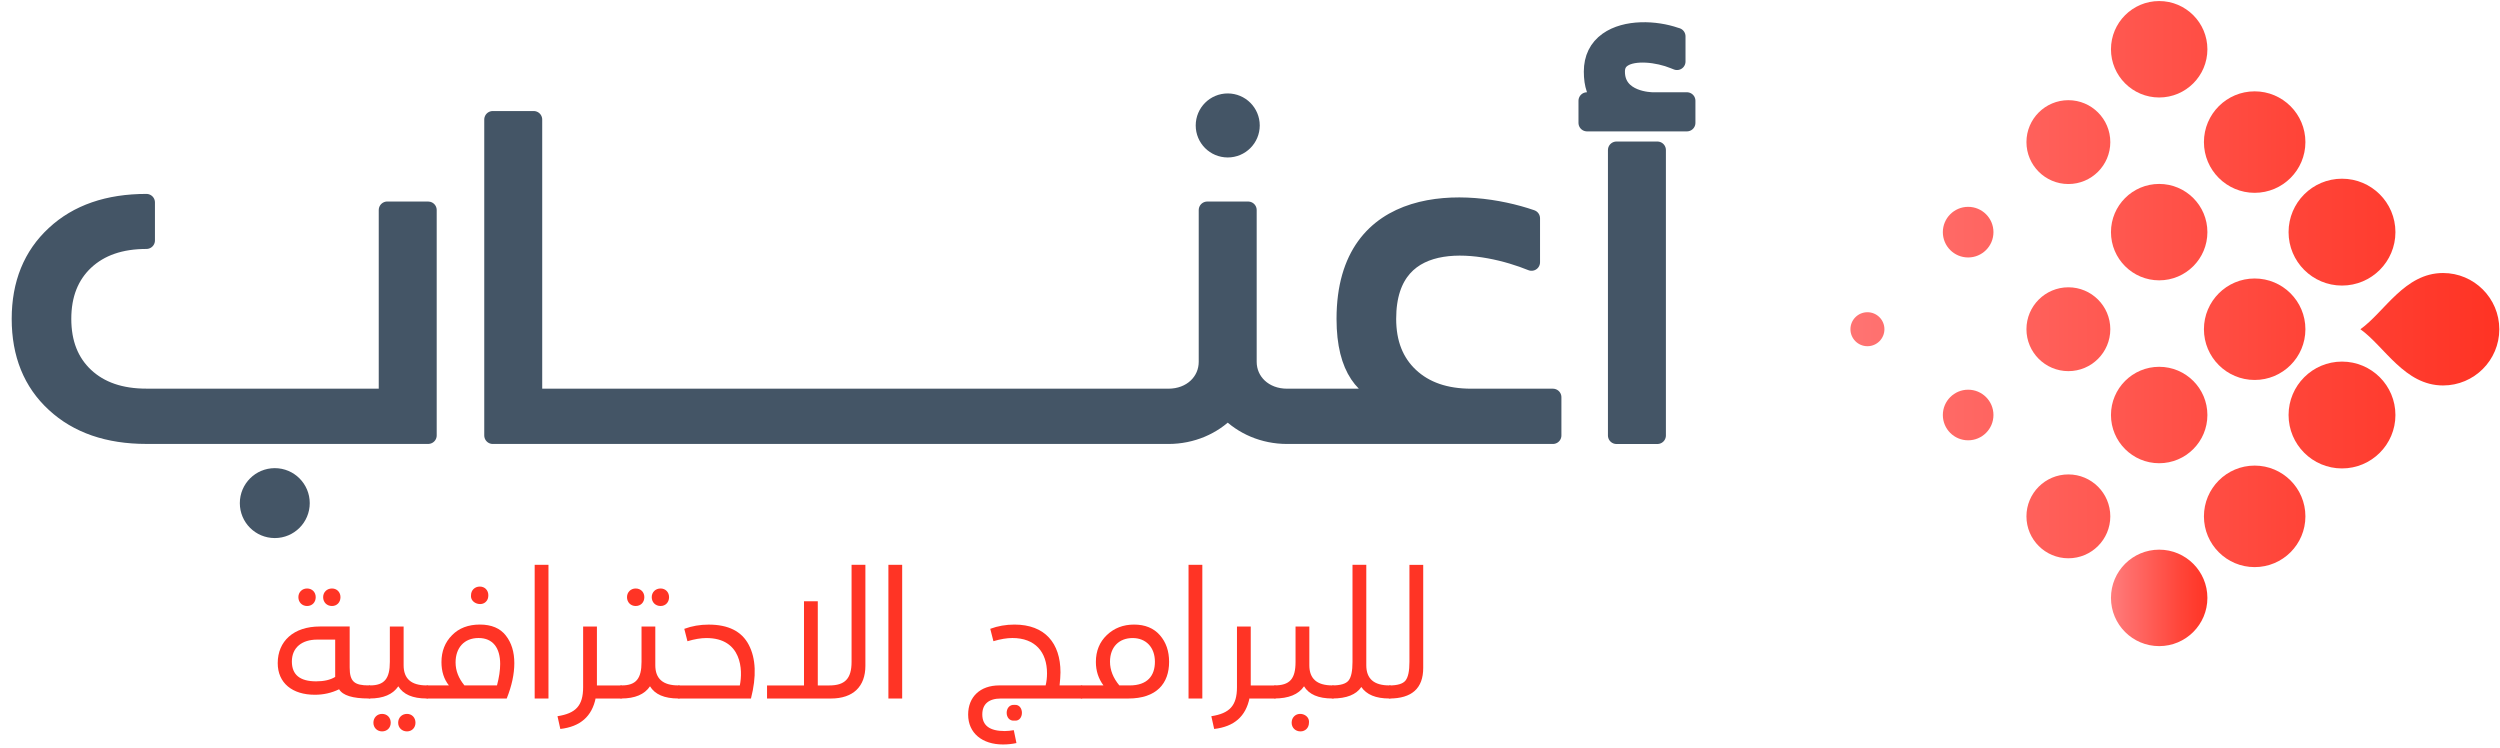 <svg width="147" height="44" viewBox="0 0 147 44" fill="none" xmlns="http://www.w3.org/2000/svg">
<g id="Group 1">
<g id="Layer_1_00000014629038355685321030000001912930481072240043_">
<g id="Group">
<path id="Vector" d="M70.808 7.377C70.808 6.613 71.427 5.994 72.191 5.994C72.954 5.994 73.573 6.613 73.573 7.377C73.573 8.14 72.954 8.759 72.191 8.759C71.425 8.759 70.808 8.14 70.808 7.377Z" fill="#445566" stroke="#445566" stroke-miterlimit="10" stroke-linecap="round" stroke-linejoin="round"/>
<path id="Vector_2" d="M97.455 8.822H95.047V25.607H97.455V8.822Z" fill="#445566" stroke="#445566" stroke-miterlimit="10" stroke-linecap="round" stroke-linejoin="round"/>
<path id="Vector_3" d="M86.514 23.355H91.311V25.605H75.683C74.293 25.605 73.049 25.052 72.192 24.169C71.333 25.054 70.089 25.605 68.698 25.605H28.974V7.029H31.382V23.355H68.698C70.049 23.355 70.985 22.426 70.985 21.275V12.351H73.393V21.275C73.393 22.426 74.331 23.355 75.681 23.355H81.751C80.271 22.94 79.088 21.755 79.088 18.75C79.088 11.238 86.222 11.514 90.054 12.835V15.422C87.307 14.303 81.595 13.267 81.595 18.75C81.595 20.172 82.037 21.291 82.92 22.117C83.805 22.944 84.996 23.355 86.514 23.355Z" fill="#445566" stroke="#445566" stroke-miterlimit="10" stroke-linecap="round" stroke-linejoin="round"/>
<path id="Vector_4" d="M99.191 5.925V7.225H93.315V5.925H94.221C93.823 5.559 93.629 4.996 93.629 4.211C93.629 3.422 93.93 2.811 94.52 2.389C95.603 1.62 97.352 1.706 98.519 2.11L98.608 2.136V3.619L98.429 3.548C97.468 3.153 96.082 3.01 95.433 3.447C95.171 3.619 95.046 3.872 95.046 4.211C95.046 5.904 97.102 5.925 97.188 5.925H99.191Z" fill="#445566" stroke="#445566" stroke-miterlimit="10" stroke-linecap="round" stroke-linejoin="round"/>
<path id="Vector_5" d="M17.713 29.584C17.713 30.444 17.016 31.138 16.159 31.138C15.296 31.138 14.602 30.444 14.602 29.584C14.602 28.727 15.296 28.027 16.159 28.027C17.016 28.027 17.713 28.725 17.713 29.584Z" fill="#445566" stroke="#445566" stroke-miterlimit="10" stroke-linecap="round" stroke-linejoin="round"/>
<path id="Vector_6" d="M25.178 12.351V25.603H8.611C6.355 25.603 4.553 24.98 3.21 23.736C1.862 22.497 1.188 20.831 1.188 18.75C1.188 16.681 1.862 15.019 3.21 13.772C4.555 12.523 6.355 11.902 8.611 11.902V14.138C7.094 14.138 5.901 14.552 5.016 15.379C4.135 16.209 3.692 17.331 3.692 18.748C3.692 20.17 4.135 21.289 5.016 22.115C5.901 22.942 7.094 23.352 8.611 23.352H22.77V12.349L25.178 12.351Z" fill="#445566" stroke="#445566" stroke-miterlimit="10" stroke-linecap="round" stroke-linejoin="round"/>
</g>
<g id="Group_2">
<path id="Vector_7" d="M21.893 40.687C21.893 40.947 21.82 41.071 21.685 41.071C20.739 41.071 20.156 40.893 19.939 40.529C19.492 40.748 19.014 40.852 18.514 40.852C17.192 40.852 16.33 40.165 16.33 38.991C16.33 37.702 17.265 36.838 18.804 36.838H20.561V39.251C20.561 40.083 20.843 40.302 21.683 40.302C21.82 40.303 21.893 40.427 21.893 40.687ZM19.709 37.609H18.648C17.764 37.609 17.162 38.066 17.162 38.898C17.162 39.678 17.64 40.063 18.587 40.063C19.044 40.063 19.419 39.981 19.709 39.803V37.609ZM17.545 35.113C17.545 34.822 17.764 34.603 18.055 34.603C18.356 34.603 18.564 34.822 18.564 35.113C18.564 35.414 18.356 35.633 18.055 35.633C17.764 35.633 17.545 35.416 17.545 35.113ZM19.001 35.113C19.001 34.822 19.22 34.603 19.521 34.603C19.812 34.603 20.02 34.822 20.02 35.113C20.02 35.414 19.812 35.633 19.521 35.633C19.22 35.633 19.001 35.416 19.001 35.113Z" fill="#FF3425"/>
<path id="Vector_8" d="M25.293 40.688C25.293 40.948 25.219 41.071 25.085 41.071C24.264 41.071 23.712 40.833 23.421 40.354C23.098 40.833 22.537 41.071 21.736 41.071H21.684V40.302H21.757C22.6 40.302 22.923 39.906 22.923 38.92V36.84H23.733V39.054V39.117C23.733 39.908 24.179 40.302 25.085 40.302C25.219 40.304 25.293 40.428 25.293 40.688ZM22.975 42.497C22.975 42.787 22.767 43.006 22.465 43.006C22.175 43.006 21.956 42.787 21.956 42.497C21.956 42.196 22.175 41.977 22.465 41.977C22.767 41.977 22.975 42.196 22.975 42.497ZM24.43 42.497C24.43 42.787 24.223 43.006 23.932 43.006C23.631 43.006 23.412 42.787 23.412 42.497C23.412 42.196 23.631 41.977 23.932 41.977C24.223 41.977 24.43 42.196 24.43 42.497Z" fill="#FF3425"/>
<path id="Vector_9" d="M29.743 37.37C30.077 37.797 30.242 38.336 30.242 38.992C30.242 39.627 30.096 40.323 29.795 41.072H25.085V40.303H26.396C26.105 39.939 25.958 39.482 25.958 38.93C25.958 38.295 26.166 37.764 26.582 37.348C26.987 36.932 27.54 36.724 28.215 36.724C28.902 36.724 29.412 36.943 29.743 37.37ZM29.223 40.303C29.349 39.824 29.41 39.408 29.41 39.044C29.41 38.098 28.983 37.515 28.14 37.515C27.278 37.515 26.788 38.108 26.788 38.949C26.788 39.439 26.966 39.885 27.308 40.301H29.223V40.303ZM27.696 34.999C27.696 34.709 27.914 34.49 28.215 34.49C28.506 34.49 28.714 34.709 28.714 34.999C28.714 35.155 28.673 35.281 28.579 35.374C28.298 35.684 27.644 35.467 27.696 34.999Z" fill="#FF3425"/>
<path id="Vector_10" d="M31.439 41.073V33.211H32.25V41.073H31.439Z" fill="#FF3425"/>
<path id="Vector_11" d="M36.483 40.304C36.617 40.304 36.691 40.43 36.691 40.69C36.691 40.95 36.617 41.073 36.483 41.073H35.027V41.043C34.808 42.124 34.121 42.728 32.947 42.863L32.78 42.113C33.851 41.947 34.288 41.5 34.288 40.408V36.842H35.099V40.232V40.306H36.483V40.304Z" fill="#FF3425"/>
<path id="Vector_12" d="M40.092 40.687C40.092 40.947 40.019 41.071 39.884 41.071C39.063 41.071 38.511 40.832 38.22 40.354C37.898 40.832 37.336 41.071 36.535 41.071H36.483V40.302H36.556C37.399 40.302 37.722 39.905 37.722 38.919V36.839H38.532V39.054V39.117C38.532 39.907 38.979 40.302 39.884 40.302C40.019 40.303 40.092 40.427 40.092 40.687ZM36.868 35.113C36.868 34.822 37.087 34.603 37.378 34.603C37.679 34.603 37.887 34.822 37.887 35.113C37.887 35.414 37.679 35.633 37.378 35.633C37.085 35.633 36.868 35.416 36.868 35.113ZM38.322 35.113C38.322 34.822 38.541 34.603 38.843 34.603C39.133 34.603 39.341 34.822 39.341 35.113C39.341 35.414 39.133 35.633 38.843 35.633C38.541 35.633 38.322 35.416 38.322 35.113Z" fill="#FF3425"/>
<path id="Vector_13" d="M39.882 41.073V40.304H43.501C43.687 39.409 43.626 37.517 41.535 37.517C41.213 37.517 40.838 37.58 40.422 37.704L40.236 36.976C40.682 36.809 41.161 36.727 41.67 36.727C42.825 36.727 43.615 37.121 44.031 37.922C44.447 38.722 44.489 39.773 44.157 41.073H39.882Z" fill="#FF3425"/>
<path id="Vector_14" d="M50.074 33.211H50.885V39.149C50.885 40.356 50.178 41.073 48.857 41.073H45.102V40.304H47.275V35.354H48.086V40.304H48.762C49.667 40.304 50.072 39.919 50.072 38.922V33.211H50.074Z" fill="#FF3425"/>
<path id="Vector_15" d="M52.238 41.073V33.211H53.048V41.073H52.238Z" fill="#FF3425"/>
<path id="Vector_16" d="M63.552 40.303C63.686 40.303 63.76 40.429 63.76 40.689C63.76 40.949 63.686 41.073 63.552 41.073H58.851C58.144 41.073 57.759 41.395 57.759 42.009C57.759 42.663 58.196 42.986 59.08 42.986C59.247 42.986 59.423 42.964 59.611 42.934L59.767 43.692C59.528 43.744 59.258 43.775 58.976 43.775C57.759 43.775 56.927 43.109 56.927 42.017C56.927 40.978 57.633 40.302 58.757 40.302H61.483C61.535 40.094 61.565 39.855 61.565 39.595C61.565 38.337 60.868 37.515 59.527 37.515C59.204 37.515 58.829 37.578 58.413 37.702L58.227 36.974C58.673 36.807 59.152 36.725 59.652 36.725C61.441 36.725 62.356 37.817 62.356 39.532C62.356 39.751 62.334 40 62.304 40.302H63.552V40.303ZM59.652 42.373C59.039 42.435 59.039 41.395 59.652 41.447C60.235 41.395 60.235 42.434 59.652 42.373Z" fill="#FF3425"/>
<path id="Vector_17" d="M66.683 36.725C67.328 36.725 67.837 36.933 68.201 37.349C68.565 37.765 68.743 38.285 68.743 38.919C68.743 40.178 68.015 41.073 66.34 41.073H63.554V40.303H64.884C64.583 39.898 64.438 39.441 64.438 38.921C64.438 38.276 64.656 37.747 65.083 37.341C65.51 36.936 66.039 36.725 66.683 36.725ZM66.422 40.303C67.473 40.303 67.909 39.731 67.909 38.91C67.909 38.068 67.389 37.517 66.598 37.517C65.808 37.517 65.268 38.037 65.268 38.91C65.268 39.398 65.454 39.868 65.818 40.303H66.422Z" fill="#FF3425"/>
<path id="Vector_18" d="M69.886 41.073V33.211H70.697V41.073H69.886Z" fill="#FF3425"/>
<path id="Vector_19" d="M74.929 40.304C75.063 40.304 75.137 40.43 75.137 40.69C75.137 40.95 75.063 41.073 74.929 41.073H73.473V41.043C73.254 42.124 72.567 42.728 71.393 42.863L71.226 42.113C72.296 41.947 72.734 41.5 72.734 40.408V36.842H73.544V40.232V40.306H74.929V40.304Z" fill="#FF3425"/>
<path id="Vector_20" d="M78.548 40.688C78.548 40.948 78.475 41.071 78.341 41.071C77.519 41.071 76.967 40.833 76.677 40.354C76.354 40.833 75.771 41.071 74.93 41.071V40.302C75.836 40.302 76.178 39.927 76.178 38.92V36.84H76.989V39.054V39.117C76.989 39.908 77.435 40.302 78.341 40.302C78.475 40.304 78.548 40.428 78.548 40.688ZM76.967 42.497C76.967 42.787 76.759 43.006 76.469 43.006C76.167 43.006 75.949 42.787 75.949 42.497C75.949 42.341 76.001 42.215 76.094 42.122C76.395 41.812 77.019 42.029 76.967 42.497Z" fill="#FF3425"/>
<path id="Vector_21" d="M81.896 40.688C81.896 40.948 81.822 41.071 81.688 41.071C80.897 41.071 80.347 40.842 80.046 40.395C79.744 40.842 79.183 41.071 78.34 41.071V40.302C78.819 40.302 79.142 40.209 79.298 40.012C79.454 39.815 79.527 39.451 79.527 38.92V33.211H80.338V39.117C80.338 39.908 80.784 40.302 81.69 40.302C81.824 40.304 81.896 40.428 81.896 40.688Z" fill="#FF3425"/>
<path id="Vector_22" d="M81.688 40.304C82.167 40.304 82.49 40.211 82.645 40.014C82.801 39.816 82.875 39.453 82.875 38.922V33.213H83.685V39.275C83.685 40.471 83.02 41.073 81.688 41.073V40.304Z" fill="#FF3425"/>
</g>
</g>
<g id="Group_3">
<path id="Vector_23" d="M132.574 27.377C134.222 27.377 135.558 28.713 135.558 30.362C135.558 32.01 134.222 33.346 132.574 33.346C130.927 33.346 129.591 32.01 129.591 30.362C129.591 28.713 130.927 27.377 132.574 27.377Z" fill="url(#paint0_linear_332_3777)"/>
<path id="Vector_24" d="M132.574 16.375C134.222 16.375 135.558 17.711 135.558 19.359C135.558 21.006 134.222 22.342 132.574 22.342C130.927 22.342 129.591 21.006 129.591 19.359C129.591 17.711 130.927 16.375 132.574 16.375Z" fill="url(#paint1_linear_332_3777)"/>
<path id="Vector_25" d="M137.709 10.508C139.445 10.508 140.851 11.914 140.851 13.649C140.851 15.385 139.443 16.791 137.709 16.791C135.974 16.791 134.568 15.385 134.568 13.649C134.568 11.915 135.974 10.508 137.709 10.508Z" fill="url(#paint2_linear_332_3777)"/>
<path id="Vector_26" d="M137.709 21.262C139.445 21.262 140.851 22.667 140.851 24.403C140.851 26.139 139.443 27.544 137.709 27.544C135.974 27.544 134.568 26.139 134.568 24.403C134.568 22.669 135.974 21.262 137.709 21.262Z" fill="url(#paint3_linear_332_3777)"/>
<path id="Vector_27" d="M132.574 5.371C134.222 5.371 135.558 6.707 135.558 8.355C135.558 10.002 134.222 11.338 132.574 11.338C130.927 11.338 129.591 10.002 129.591 8.355C129.591 6.707 130.927 5.371 132.574 5.371Z" fill="url(#paint4_linear_332_3777)"/>
<path id="Vector_28" d="M126.96 32.32C128.525 32.32 129.795 33.59 129.795 35.157C129.795 36.722 128.525 37.992 126.96 37.992C125.395 37.992 124.125 36.724 124.125 35.157C124.125 33.59 125.395 32.32 126.96 32.32Z" fill="url(#paint5_linear_332_3777)"/>
<path id="Vector_29" d="M126.96 21.568C128.525 21.568 129.795 22.838 129.795 24.403C129.795 25.968 128.525 27.238 126.96 27.238C125.395 27.238 124.125 25.968 124.125 24.403C124.125 22.838 125.395 21.568 126.96 21.568Z" fill="url(#paint6_linear_332_3777)"/>
<path id="Vector_30" d="M126.96 10.815C128.525 10.815 129.795 12.084 129.795 13.649C129.795 15.214 128.525 16.484 126.96 16.484C125.395 16.484 124.125 15.214 124.125 13.649C124.125 12.084 125.395 10.815 126.96 10.815Z" fill="url(#paint7_linear_332_3777)"/>
<path id="Vector_31" d="M115.727 22.914C116.55 22.914 117.215 23.581 117.215 24.402C117.215 25.225 116.548 25.89 115.727 25.89C114.904 25.89 114.239 25.225 114.239 24.402C114.239 23.581 114.906 22.914 115.727 22.914Z" fill="url(#paint8_linear_332_3777)"/>
<path id="Vector_32" d="M115.727 12.162C116.55 12.162 117.215 12.829 117.215 13.65C117.215 14.473 116.548 15.139 115.727 15.139C114.904 15.139 114.239 14.473 114.239 13.65C114.239 12.829 114.906 12.162 115.727 12.162Z" fill="url(#paint9_linear_332_3777)"/>
<path id="Vector_33" d="M109.805 18.359C110.357 18.359 110.804 18.806 110.804 19.358C110.804 19.91 110.357 20.357 109.805 20.357C109.253 20.357 108.806 19.91 108.806 19.358C108.806 18.806 109.253 18.359 109.805 18.359Z" fill="url(#paint10_linear_332_3777)"/>
<path id="Vector_34" d="M121.621 27.896C122.982 27.896 124.086 29.001 124.086 30.362C124.086 31.723 122.983 32.827 121.621 32.827C120.26 32.827 119.155 31.723 119.155 30.362C119.155 28.999 120.26 27.896 121.621 27.896Z" fill="url(#paint11_linear_332_3777)"/>
<path id="Vector_35" d="M121.621 16.893C122.982 16.893 124.086 17.997 124.086 19.358C124.086 20.719 122.983 21.823 121.621 21.823C120.26 21.823 119.155 20.719 119.155 19.358C119.155 17.997 120.26 16.893 121.621 16.893Z" fill="url(#paint12_linear_332_3777)"/>
<path id="Vector_36" d="M121.621 5.891C122.982 5.891 124.086 6.995 124.086 8.356C124.086 9.717 122.983 10.821 121.621 10.821C120.26 10.821 119.155 9.717 119.155 8.356C119.155 6.993 120.26 5.891 121.621 5.891Z" fill="url(#paint13_linear_332_3777)"/>
<path id="Vector_37" d="M126.96 0.062C128.525 0.062 129.795 1.332 129.795 2.897C129.795 4.463 128.525 5.732 126.96 5.732C125.395 5.732 124.125 4.463 124.125 2.897C124.125 1.332 125.395 0.062 126.96 0.062Z" fill="url(#paint14_linear_332_3777)"/>
<path id="Vector_38" d="M143.651 16.053C145.478 16.053 146.959 17.534 146.959 19.359C146.959 21.184 145.478 22.665 143.651 22.665C141.389 22.665 140.214 20.372 138.791 19.359C140.216 18.344 141.389 16.053 143.651 16.053Z" fill="url(#paint15_linear_332_3777)"/>
</g>
</g>
<defs>
<linearGradient id="paint0_linear_332_3777" x1="104.328" y1="30.361" x2="146.381" y2="30.361" gradientUnits="userSpaceOnUse">
<stop stop-color="#FF7D7D"/>
<stop offset="0.153" stop-color="#FF706E"/>
<stop offset="0.722" stop-color="#FF4539"/>
<stop offset="1" stop-color="#FF3425"/>
</linearGradient>
<linearGradient id="paint1_linear_332_3777" x1="104.328" y1="19.358" x2="146.381" y2="19.358" gradientUnits="userSpaceOnUse">
<stop stop-color="#FF7D7D"/>
<stop offset="0.153" stop-color="#FF706E"/>
<stop offset="0.722" stop-color="#FF4539"/>
<stop offset="1" stop-color="#FF3425"/>
</linearGradient>
<linearGradient id="paint2_linear_332_3777" x1="104.328" y1="13.649" x2="146.381" y2="13.649" gradientUnits="userSpaceOnUse">
<stop stop-color="#FF7D7D"/>
<stop offset="0.153" stop-color="#FF706E"/>
<stop offset="0.722" stop-color="#FF4539"/>
<stop offset="1" stop-color="#FF3425"/>
</linearGradient>
<linearGradient id="paint3_linear_332_3777" x1="104.328" y1="24.403" x2="146.381" y2="24.403" gradientUnits="userSpaceOnUse">
<stop stop-color="#FF7D7D"/>
<stop offset="0.153" stop-color="#FF706E"/>
<stop offset="0.722" stop-color="#FF4539"/>
<stop offset="1" stop-color="#FF3425"/>
</linearGradient>
<linearGradient id="paint4_linear_332_3777" x1="104.328" y1="8.355" x2="146.381" y2="8.355" gradientUnits="userSpaceOnUse">
<stop stop-color="#FF7D7D"/>
<stop offset="0.153" stop-color="#FF706E"/>
<stop offset="0.722" stop-color="#FF4539"/>
<stop offset="1" stop-color="#FF3425"/>
</linearGradient>
<linearGradient id="paint5_linear_332_3777" x1="124.125" y1="35.156" x2="129.795" y2="35.156" gradientUnits="userSpaceOnUse">
<stop stop-color="#FF7D7D"/>
<stop offset="0.153" stop-color="#FF706E"/>
<stop offset="0.722" stop-color="#FF4539"/>
<stop offset="1" stop-color="#FF3425"/>
</linearGradient>
<linearGradient id="paint6_linear_332_3777" x1="104.328" y1="24.403" x2="146.381" y2="24.403" gradientUnits="userSpaceOnUse">
<stop stop-color="#FF7D7D"/>
<stop offset="0.153" stop-color="#FF706E"/>
<stop offset="0.722" stop-color="#FF4539"/>
<stop offset="1" stop-color="#FF3425"/>
</linearGradient>
<linearGradient id="paint7_linear_332_3777" x1="104.328" y1="13.649" x2="146.381" y2="13.649" gradientUnits="userSpaceOnUse">
<stop stop-color="#FF7D7D"/>
<stop offset="0.153" stop-color="#FF706E"/>
<stop offset="0.722" stop-color="#FF4539"/>
<stop offset="1" stop-color="#FF3425"/>
</linearGradient>
<linearGradient id="paint8_linear_332_3777" x1="104.327" y1="24.402" x2="146.381" y2="24.402" gradientUnits="userSpaceOnUse">
<stop stop-color="#FF7D7D"/>
<stop offset="0.153" stop-color="#FF706E"/>
<stop offset="0.722" stop-color="#FF4539"/>
<stop offset="1" stop-color="#FF3425"/>
</linearGradient>
<linearGradient id="paint9_linear_332_3777" x1="104.327" y1="13.65" x2="146.381" y2="13.65" gradientUnits="userSpaceOnUse">
<stop stop-color="#FF7D7D"/>
<stop offset="0.153" stop-color="#FF706E"/>
<stop offset="0.722" stop-color="#FF4539"/>
<stop offset="1" stop-color="#FF3425"/>
</linearGradient>
<linearGradient id="paint10_linear_332_3777" x1="104.328" y1="19.358" x2="146.381" y2="19.358" gradientUnits="userSpaceOnUse">
<stop stop-color="#FF7D7D"/>
<stop offset="0.153" stop-color="#FF706E"/>
<stop offset="0.722" stop-color="#FF4539"/>
<stop offset="1" stop-color="#FF3425"/>
</linearGradient>
<linearGradient id="paint11_linear_332_3777" x1="104.328" y1="30.362" x2="146.381" y2="30.362" gradientUnits="userSpaceOnUse">
<stop stop-color="#FF7D7D"/>
<stop offset="0.153" stop-color="#FF706E"/>
<stop offset="0.722" stop-color="#FF4539"/>
<stop offset="1" stop-color="#FF3425"/>
</linearGradient>
<linearGradient id="paint12_linear_332_3777" x1="104.328" y1="19.358" x2="146.381" y2="19.358" gradientUnits="userSpaceOnUse">
<stop stop-color="#FF7D7D"/>
<stop offset="0.153" stop-color="#FF706E"/>
<stop offset="0.722" stop-color="#FF4539"/>
<stop offset="1" stop-color="#FF3425"/>
</linearGradient>
<linearGradient id="paint13_linear_332_3777" x1="104.328" y1="8.356" x2="146.381" y2="8.356" gradientUnits="userSpaceOnUse">
<stop stop-color="#FF7D7D"/>
<stop offset="0.153" stop-color="#FF706E"/>
<stop offset="0.722" stop-color="#FF4539"/>
<stop offset="1" stop-color="#FF3425"/>
</linearGradient>
<linearGradient id="paint14_linear_332_3777" x1="104.328" y1="2.897" x2="146.381" y2="2.897" gradientUnits="userSpaceOnUse">
<stop stop-color="#FF7D7D"/>
<stop offset="0.153" stop-color="#FF706E"/>
<stop offset="0.722" stop-color="#FF4539"/>
<stop offset="1" stop-color="#FF3425"/>
</linearGradient>
<linearGradient id="paint15_linear_332_3777" x1="104.328" y1="19.359" x2="146.381" y2="19.359" gradientUnits="userSpaceOnUse">
<stop stop-color="#FF7D7D"/>
<stop offset="0.153" stop-color="#FF706E"/>
<stop offset="0.722" stop-color="#FF4539"/>
<stop offset="1" stop-color="#FF3425"/>
</linearGradient>
</defs>
</svg>
